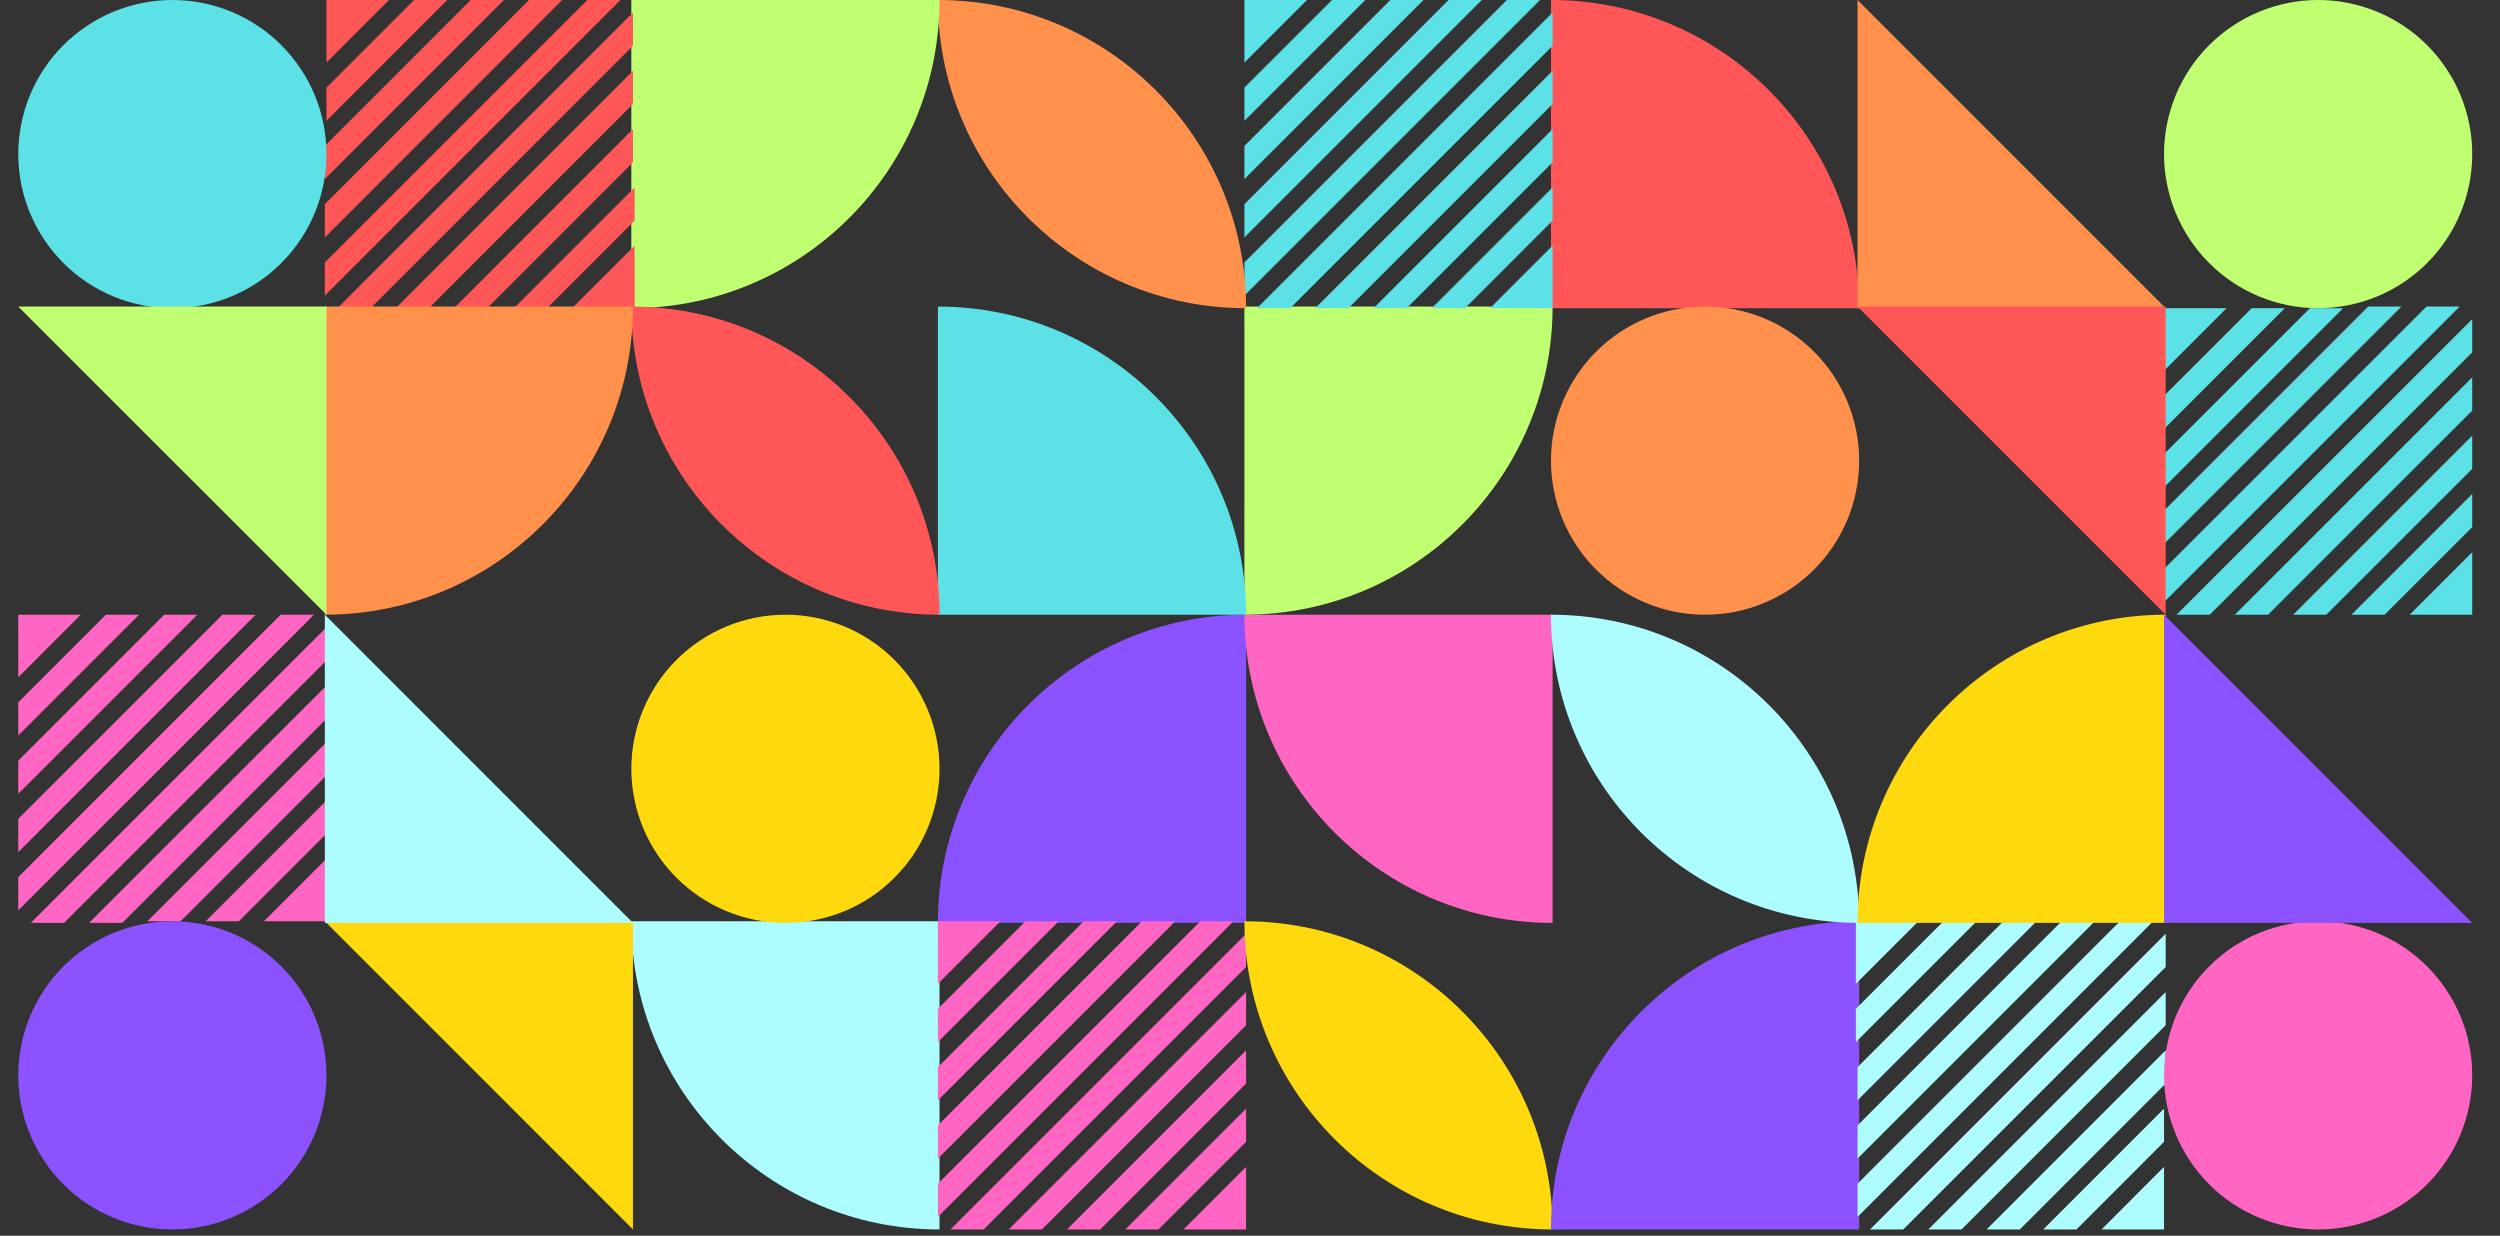 <svg xmlns="http://www.w3.org/2000/svg" xmlns:xlink="http://www.w3.org/1999/xlink" width="263" zoomAndPan="magnify" viewBox="0 0 197.25 97.5" height="130" preserveAspectRatio="xMidYMid meet" version="1.0"><rect x="0" y="0" width="197.25" height="97.5" fill="#333333" stroke="none"/><defs><clipPath id="4b440c6be8"><path d="M 74 48.5 L 99 48.5 L 99 73 L 74 73 Z M 74 48.5 " clip-rule="nonzero"/></clipPath><clipPath id="9159d570c8"><path d="M 49 72 L 75 72 L 75 97.004 L 49 97.004 Z M 49 72 " clip-rule="nonzero"/></clipPath><clipPath id="f4979c07e5"><path d="M 25 72 L 50 72 L 50 97.004 L 25 97.004 Z M 25 72 " clip-rule="nonzero"/></clipPath><clipPath id="d6230d1700"><path d="M 1.41 48.5 L 7 48.5 L 7 54 L 1.41 54 Z M 1.41 48.5 " clip-rule="nonzero"/></clipPath><clipPath id="d0dcd65496"><path d="M 1.41 48.5 L 11 48.5 L 11 59 L 1.41 59 Z M 1.41 48.5 " clip-rule="nonzero"/></clipPath><clipPath id="8365319ed5"><path d="M 1.41 48.5 L 16 48.5 L 16 63 L 1.41 63 Z M 1.41 48.5 " clip-rule="nonzero"/></clipPath><clipPath id="727b208f7f"><path d="M 1.41 48.5 L 21 48.5 L 21 68 L 1.41 68 Z M 1.41 48.5 " clip-rule="nonzero"/></clipPath><clipPath id="ea3523f897"><path d="M 1.41 48.5 L 25 48.5 L 25 72 L 1.41 72 Z M 1.41 48.5 " clip-rule="nonzero"/></clipPath><clipPath id="b38e6bdf95"><path d="M 25 48.5 L 50 48.5 L 50 73 L 25 73 Z M 25 48.5 " clip-rule="nonzero"/></clipPath><clipPath id="c1ffdf23bd"><path d="M 1.41 72 L 26 72 L 26 97.004 L 1.41 97.004 Z M 1.41 72 " clip-rule="nonzero"/></clipPath><clipPath id="a4b7741e3c"><path d="M 74 73 L 99 73 L 99 97.004 L 74 97.004 Z M 74 73 " clip-rule="nonzero"/></clipPath><clipPath id="e312ead08c"><path d="M 79 78 L 99 78 L 99 97.004 L 79 97.004 Z M 79 78 " clip-rule="nonzero"/></clipPath><clipPath id="63b7dbb515"><path d="M 84 82 L 99 82 L 99 97.004 L 84 97.004 Z M 84 82 " clip-rule="nonzero"/></clipPath><clipPath id="92c647cd10"><path d="M 88 87 L 99 87 L 99 97.004 L 88 97.004 Z M 88 87 " clip-rule="nonzero"/></clipPath><clipPath id="5a2972049d"><path d="M 93 92 L 99 92 L 99 97.004 L 93 97.004 Z M 93 92 " clip-rule="nonzero"/></clipPath><clipPath id="c9ea75e002"><path d="M 98 72 L 123 72 L 123 97.004 L 98 97.004 Z M 98 72 " clip-rule="nonzero"/></clipPath><clipPath id="b1450f7989"><path d="M 122 72 L 147 72 L 147 97.004 L 122 97.004 Z M 122 72 " clip-rule="nonzero"/></clipPath><clipPath id="5be397563e"><path d="M 147 73 L 171 73 L 171 97.004 L 147 97.004 Z M 147 73 " clip-rule="nonzero"/></clipPath><clipPath id="ad5bd536a6"><path d="M 152 78 L 171 78 L 171 97.004 L 152 97.004 Z M 152 78 " clip-rule="nonzero"/></clipPath><clipPath id="c11c07395d"><path d="M 156 82 L 171 82 L 171 97.004 L 156 97.004 Z M 156 82 " clip-rule="nonzero"/></clipPath><clipPath id="a675f16898"><path d="M 161 87 L 171 87 L 171 97.004 L 161 97.004 Z M 161 87 " clip-rule="nonzero"/></clipPath><clipPath id="fe429ed8be"><path d="M 165 92 L 171 92 L 171 97.004 L 165 97.004 Z M 165 92 " clip-rule="nonzero"/></clipPath><clipPath id="7249f5f843"><path d="M 170 72 L 195.414 72 L 195.414 97.004 L 170 97.004 Z M 170 72 " clip-rule="nonzero"/></clipPath><clipPath id="1d0263c827"><path d="M 49 48.5 L 75 48.5 L 75 73 L 49 73 Z M 49 48.5 " clip-rule="nonzero"/></clipPath><clipPath id="35864215f5"><path d="M 98 48.5 L 123 48.5 L 123 73 L 98 73 Z M 98 48.5 " clip-rule="nonzero"/></clipPath><clipPath id="a10566dc8b"><path d="M 122 48.5 L 147 48.5 L 147 73 L 122 73 Z M 122 48.5 " clip-rule="nonzero"/></clipPath><clipPath id="9d0e5eceb6"><path d="M 146 48.5 L 171 48.5 L 171 73 L 146 73 Z M 146 48.5 " clip-rule="nonzero"/></clipPath><clipPath id="f96ec743f4"><path d="M 170 48.5 L 195.414 48.5 L 195.414 73 L 170 73 Z M 170 48.5 " clip-rule="nonzero"/></clipPath><clipPath id="dd1644af7e"><path d="M 98 24 L 123 24 L 123 48.5 L 98 48.5 Z M 98 24 " clip-rule="nonzero"/></clipPath><clipPath id="548da46dfa"><path d="M 190 43 L 195.09 43 L 195.09 48.5 L 190 48.5 Z M 190 43 " clip-rule="nonzero"/></clipPath><clipPath id="c0774c82e4"><path d="M 185 38 L 195.09 38 L 195.09 48.5 L 185 48.5 Z M 185 38 " clip-rule="nonzero"/></clipPath><clipPath id="a8f9720077"><path d="M 180 34 L 195.09 34 L 195.09 48.5 L 180 48.5 Z M 180 34 " clip-rule="nonzero"/></clipPath><clipPath id="466b6d9d6b"><path d="M 176 29 L 195.09 29 L 195.09 48.5 L 176 48.5 Z M 176 29 " clip-rule="nonzero"/></clipPath><clipPath id="affc3c4226"><path d="M 171 25 L 195.09 25 L 195.09 48.5 L 171 48.5 Z M 171 25 " clip-rule="nonzero"/></clipPath><clipPath id="5b2b727970"><path d="M 146 24 L 171 24 L 171 48.5 L 146 48.5 Z M 146 24 " clip-rule="nonzero"/></clipPath><clipPath id="f553b7443d"><path d="M 170 0 L 195.09 0 L 195.09 25 L 170 25 Z M 170 0 " clip-rule="nonzero"/></clipPath><clipPath id="4d9137969c"><path d="M 1.41 0 L 26 0 L 26 25 L 1.41 25 Z M 1.41 0 " clip-rule="nonzero"/></clipPath><clipPath id="4b22d21d9d"><path d="M 122 24 L 147 24 L 147 48.5 L 122 48.5 Z M 122 24 " clip-rule="nonzero"/></clipPath><clipPath id="b93c7621b1"><path d="M 74 24 L 99 24 L 99 48.5 L 74 48.5 Z M 74 24 " clip-rule="nonzero"/></clipPath><clipPath id="e7ca2e5eed"><path d="M 49 24 L 75 24 L 75 48.5 L 49 48.5 Z M 49 24 " clip-rule="nonzero"/></clipPath><clipPath id="07814e5541"><path d="M 25 24 L 50 24 L 50 48.5 L 25 48.5 Z M 25 24 " clip-rule="nonzero"/></clipPath><clipPath id="d6ed1ee8da"><path d="M 1.41 24 L 26 24 L 26 48.5 L 1.41 48.5 Z M 1.41 24 " clip-rule="nonzero"/></clipPath></defs><g clip-path="url(#4b440c6be8)"><path fill="#8c52ff" d="M 98.316 48.5 L 98.316 72.816 L 74 72.816 C 74 59.387 84.887 48.5 98.316 48.5 Z M 98.316 48.5 " fill-opacity="1" fill-rule="nonzero"/></g><g clip-path="url(#9159d570c8)"><path fill="#adfcff" d="M 74.129 97.004 C 60.699 97.004 49.812 86.117 49.812 72.688 L 74.129 72.688 Z M 74.129 97.004 " fill-opacity="1" fill-rule="nonzero"/></g><g clip-path="url(#f4979c07e5)"><path fill="#fed90e" d="M 25.629 72.688 L 49.941 72.688 L 49.941 97.004 Z M 25.629 72.688 " fill-opacity="1" fill-rule="nonzero"/></g><g clip-path="url(#d6230d1700)"><path fill="#ff66c4" d="M 6.375 48.5 L 1.441 53.438 L 1.441 48.5 Z M 6.375 48.5 " fill-opacity="1" fill-rule="nonzero"/></g><g clip-path="url(#d0dcd65496)"><path fill="#ff66c4" d="M 10.973 48.5 L 1.441 58.031 L 1.441 55.414 L 8.355 48.5 Z M 10.973 48.5 " fill-opacity="1" fill-rule="nonzero"/></g><g clip-path="url(#8365319ed5)"><path fill="#ff66c4" d="M 15.574 48.5 L 1.441 62.633 L 1.441 60.012 L 12.953 48.5 Z M 15.574 48.5 " fill-opacity="1" fill-rule="nonzero"/></g><g clip-path="url(#727b208f7f)"><path fill="#ff66c4" d="M 20.172 48.5 L 1.441 67.23 L 1.441 64.609 L 17.551 48.5 Z M 20.172 48.5 " fill-opacity="1" fill-rule="nonzero"/></g><g clip-path="url(#ea3523f897)"><path fill="#ff66c4" d="M 24.77 48.5 L 1.441 71.828 L 1.441 69.207 L 22.148 48.5 Z M 24.77 48.5 " fill-opacity="1" fill-rule="nonzero"/></g><path fill="#ff66c4" d="M 25.758 49.492 L 25.758 52.109 L 5.051 72.816 L 2.43 72.816 Z M 25.758 49.492 " fill-opacity="1" fill-rule="nonzero"/><path fill="#ff66c4" d="M 7.027 72.816 L 25.758 54.09 L 25.758 56.707 L 9.648 72.816 Z M 7.027 72.816 " fill-opacity="1" fill-rule="nonzero"/><path fill="#ff66c4" d="M 11.629 72.688 L 25.758 58.559 L 25.758 61.176 L 14.246 72.688 Z M 11.629 72.688 " fill-opacity="1" fill-rule="nonzero"/><path fill="#ff66c4" d="M 16.227 72.688 L 25.758 63.156 L 25.758 65.773 L 18.844 72.688 Z M 16.227 72.688 " fill-opacity="1" fill-rule="nonzero"/><path fill="#ff66c4" d="M 20.824 72.688 L 25.758 67.754 L 25.758 72.688 Z M 20.824 72.688 " fill-opacity="1" fill-rule="nonzero"/><g clip-path="url(#b38e6bdf95)"><path fill="#adfcff" d="M 25.629 48.5 L 49.941 72.816 L 25.629 72.816 Z M 25.629 48.5 " fill-opacity="1" fill-rule="nonzero"/></g><g clip-path="url(#c1ffdf23bd)"><path fill="#8c52ff" d="M 13.602 72.688 C 14.398 72.688 15.188 72.766 15.973 72.922 C 16.754 73.078 17.516 73.309 18.254 73.613 C 18.988 73.918 19.691 74.293 20.355 74.734 C 21.02 75.18 21.633 75.684 22.195 76.246 C 22.762 76.812 23.266 77.426 23.707 78.09 C 24.152 78.754 24.527 79.453 24.832 80.191 C 25.137 80.93 25.367 81.691 25.523 82.473 C 25.68 83.258 25.758 84.047 25.758 84.844 C 25.758 85.645 25.68 86.434 25.523 87.215 C 25.367 88 25.137 88.762 24.832 89.496 C 24.527 90.234 24.152 90.934 23.707 91.598 C 23.266 92.262 22.762 92.879 22.195 93.441 C 21.633 94.008 21.02 94.512 20.355 94.953 C 19.691 95.398 18.988 95.773 18.254 96.078 C 17.516 96.383 16.754 96.613 15.973 96.77 C 15.188 96.926 14.398 97.004 13.602 97.004 C 12.801 97.004 12.012 96.926 11.227 96.77 C 10.445 96.613 9.684 96.383 8.945 96.078 C 8.211 95.773 7.508 95.398 6.844 94.953 C 6.18 94.512 5.566 94.008 5.004 93.441 C 4.438 92.879 3.934 92.262 3.492 91.598 C 3.047 90.934 2.672 90.234 2.367 89.496 C 2.062 88.762 1.832 88 1.676 87.215 C 1.52 86.434 1.441 85.645 1.441 84.844 C 1.441 84.047 1.52 83.258 1.676 82.473 C 1.832 81.691 2.062 80.93 2.367 80.191 C 2.672 79.453 3.047 78.754 3.492 78.09 C 3.934 77.426 4.438 76.812 5.004 76.246 C 5.566 75.684 6.18 75.18 6.844 74.734 C 7.508 74.293 8.211 73.918 8.945 73.613 C 9.684 73.309 10.445 73.078 11.227 72.922 C 12.012 72.766 12.801 72.688 13.602 72.688 Z M 13.602 72.688 " fill-opacity="1" fill-rule="nonzero"/></g><path fill="#ff66c4" d="M 78.934 72.688 L 74 77.621 L 74 72.688 Z M 78.934 72.688 " fill-opacity="1" fill-rule="nonzero"/><path fill="#ff66c4" d="M 83.531 72.688 L 74 82.219 L 74 79.598 L 80.91 72.688 Z M 83.531 72.688 " fill-opacity="1" fill-rule="nonzero"/><path fill="#ff66c4" d="M 88.129 72.688 L 74 86.816 L 74 84.199 L 85.512 72.688 Z M 88.129 72.688 " fill-opacity="1" fill-rule="nonzero"/><path fill="#ff66c4" d="M 92.727 72.688 L 74 91.414 L 74 88.797 L 90.109 72.688 Z M 92.727 72.688 " fill-opacity="1" fill-rule="nonzero"/><path fill="#ff66c4" d="M 97.324 72.688 L 74 96.012 L 74 93.395 L 94.707 72.688 Z M 97.324 72.688 " fill-opacity="1" fill-rule="nonzero"/><g clip-path="url(#a4b7741e3c)"><path fill="#ff66c4" d="M 98.316 73.676 L 98.316 76.297 L 77.609 97.004 L 74.988 97.004 Z M 98.316 73.676 " fill-opacity="1" fill-rule="nonzero"/></g><g clip-path="url(#e312ead08c)"><path fill="#ff66c4" d="M 98.316 78.273 L 98.316 80.895 L 82.207 97.004 L 79.586 97.004 Z M 98.316 78.273 " fill-opacity="1" fill-rule="nonzero"/></g><g clip-path="url(#63b7dbb515)"><path fill="#ff66c4" d="M 98.316 82.871 L 98.316 85.492 L 86.805 97.004 L 84.184 97.004 Z M 98.316 82.871 " fill-opacity="1" fill-rule="nonzero"/></g><g clip-path="url(#92c647cd10)"><path fill="#ff66c4" d="M 98.316 87.473 L 98.316 90.09 L 91.402 97.004 L 88.785 97.004 Z M 98.316 87.473 " fill-opacity="1" fill-rule="nonzero"/></g><g clip-path="url(#5a2972049d)"><path fill="#ff66c4" d="M 93.379 97.004 L 98.316 92.066 L 98.316 97.004 Z M 93.379 97.004 " fill-opacity="1" fill-rule="nonzero"/></g><g clip-path="url(#c9ea75e002)"><path fill="#fed90e" d="M 98.184 72.688 C 111.613 72.688 122.5 83.574 122.5 97.004 C 109.07 97.004 98.184 86.117 98.184 72.688 Z M 98.184 72.688 " fill-opacity="1" fill-rule="nonzero"/></g><g clip-path="url(#b1450f7989)"><path fill="#8c52ff" d="M 146.688 72.688 L 146.688 97.004 L 122.371 97.004 C 122.371 83.574 133.258 72.688 146.688 72.688 Z M 146.688 72.688 " fill-opacity="1" fill-rule="nonzero"/></g><path fill="#adfcff" d="M 151.363 72.688 L 146.426 77.621 L 146.426 72.688 Z M 151.363 72.688 " fill-opacity="1" fill-rule="nonzero"/><path fill="#adfcff" d="M 155.957 72.688 L 146.426 82.219 L 146.426 79.598 L 153.34 72.688 Z M 155.957 72.688 " fill-opacity="1" fill-rule="nonzero"/><path fill="#adfcff" d="M 160.688 72.688 L 146.559 86.816 L 146.559 84.199 L 158.066 72.688 Z M 160.688 72.688 " fill-opacity="1" fill-rule="nonzero"/><path fill="#adfcff" d="M 165.285 72.688 L 146.559 91.414 L 146.559 88.797 L 162.664 72.688 Z M 165.285 72.688 " fill-opacity="1" fill-rule="nonzero"/><path fill="#adfcff" d="M 169.883 72.688 L 146.559 96.012 L 146.559 93.395 L 167.262 72.688 Z M 169.883 72.688 " fill-opacity="1" fill-rule="nonzero"/><g clip-path="url(#5be397563e)"><path fill="#adfcff" d="M 170.871 73.676 L 170.871 76.297 L 150.164 97.004 L 147.547 97.004 Z M 170.871 73.676 " fill-opacity="1" fill-rule="nonzero"/></g><g clip-path="url(#ad5bd536a6)"><path fill="#adfcff" d="M 170.871 78.273 L 170.871 80.895 L 154.766 97.004 L 152.145 97.004 Z M 170.871 78.273 " fill-opacity="1" fill-rule="nonzero"/></g><g clip-path="url(#c11c07395d)"><path fill="#adfcff" d="M 170.871 82.871 L 170.871 85.492 L 159.363 97.004 L 156.742 97.004 Z M 170.871 82.871 " fill-opacity="1" fill-rule="nonzero"/></g><g clip-path="url(#a675f16898)"><path fill="#adfcff" d="M 170.742 87.473 L 170.742 90.09 L 163.832 97.004 L 161.211 97.004 Z M 170.742 87.473 " fill-opacity="1" fill-rule="nonzero"/></g><g clip-path="url(#fe429ed8be)"><path fill="#adfcff" d="M 165.809 97.004 L 170.742 92.066 L 170.742 97.004 Z M 165.809 97.004 " fill-opacity="1" fill-rule="nonzero"/></g><g clip-path="url(#7249f5f843)"><path fill="#ff66c4" d="M 182.898 72.688 C 183.699 72.688 184.488 72.766 185.273 72.922 C 186.055 73.078 186.816 73.309 187.555 73.613 C 188.289 73.918 188.992 74.293 189.656 74.734 C 190.32 75.18 190.934 75.684 191.496 76.246 C 192.062 76.812 192.566 77.426 193.008 78.09 C 193.453 78.754 193.828 79.453 194.133 80.191 C 194.438 80.93 194.668 81.691 194.824 82.473 C 194.98 83.258 195.059 84.047 195.059 84.844 C 195.059 85.645 194.98 86.434 194.824 87.215 C 194.668 88 194.438 88.762 194.133 89.496 C 193.828 90.234 193.453 90.934 193.008 91.598 C 192.566 92.262 192.062 92.879 191.496 93.441 C 190.934 94.008 190.32 94.512 189.656 94.953 C 188.992 95.398 188.289 95.773 187.555 96.078 C 186.816 96.383 186.055 96.613 185.273 96.77 C 184.488 96.926 183.699 97.004 182.898 97.004 C 182.102 97.004 181.312 96.926 180.527 96.77 C 179.746 96.613 178.984 96.383 178.246 96.078 C 177.512 95.773 176.809 95.398 176.145 94.953 C 175.48 94.512 174.867 94.008 174.305 93.441 C 173.738 92.879 173.234 92.262 172.793 91.598 C 172.348 90.934 171.973 90.234 171.668 89.496 C 171.363 88.762 171.133 88 170.977 87.215 C 170.82 86.434 170.742 85.645 170.742 84.844 C 170.742 84.047 170.82 83.258 170.977 82.473 C 171.133 81.691 171.363 80.93 171.668 80.191 C 171.973 79.453 172.348 78.754 172.793 78.09 C 173.234 77.426 173.738 76.812 174.305 76.246 C 174.867 75.684 175.48 75.18 176.145 74.734 C 176.809 74.293 177.512 73.918 178.246 73.613 C 178.984 73.309 179.746 73.078 180.527 72.922 C 181.312 72.766 182.102 72.688 182.898 72.688 Z M 182.898 72.688 " fill-opacity="1" fill-rule="nonzero"/></g><g clip-path="url(#1d0263c827)"><path fill="#fed90e" d="M 61.973 48.5 C 62.77 48.5 63.559 48.578 64.344 48.734 C 65.125 48.891 65.887 49.121 66.625 49.426 C 67.363 49.73 68.062 50.105 68.727 50.551 C 69.391 50.992 70.004 51.496 70.566 52.062 C 71.133 52.625 71.637 53.242 72.082 53.906 C 72.523 54.566 72.898 55.27 73.203 56.008 C 73.508 56.742 73.738 57.504 73.895 58.289 C 74.051 59.07 74.129 59.859 74.129 60.66 C 74.129 61.457 74.051 62.246 73.895 63.031 C 73.738 63.812 73.508 64.574 73.203 65.312 C 72.898 66.051 72.523 66.75 72.082 67.414 C 71.637 68.078 71.133 68.691 70.566 69.254 C 70.004 69.82 69.391 70.324 68.727 70.77 C 68.062 71.211 67.363 71.586 66.625 71.891 C 65.887 72.195 65.125 72.426 64.344 72.582 C 63.559 72.738 62.77 72.816 61.973 72.816 C 61.172 72.816 60.383 72.738 59.598 72.582 C 58.816 72.426 58.055 72.195 57.32 71.891 C 56.582 71.586 55.879 71.211 55.219 70.77 C 54.555 70.324 53.938 69.82 53.375 69.254 C 52.809 68.691 52.305 68.078 51.863 67.414 C 51.418 66.75 51.043 66.051 50.738 65.312 C 50.434 64.574 50.203 63.812 50.047 63.031 C 49.891 62.246 49.812 61.457 49.812 60.66 C 49.812 59.859 49.891 59.07 50.047 58.289 C 50.203 57.504 50.434 56.742 50.738 56.008 C 51.043 55.27 51.418 54.566 51.863 53.906 C 52.305 53.242 52.809 52.625 53.375 52.062 C 53.938 51.496 54.555 50.992 55.219 50.551 C 55.879 50.105 56.582 49.73 57.32 49.426 C 58.055 49.121 58.816 48.891 59.598 48.734 C 60.383 48.578 61.172 48.5 61.973 48.5 Z M 61.973 48.5 " fill-opacity="1" fill-rule="nonzero"/></g><g clip-path="url(#35864215f5)"><path fill="#ff66c4" d="M 98.184 48.5 L 122.5 48.5 L 122.5 72.816 C 109.07 72.816 98.184 61.93 98.184 48.5 Z M 98.184 48.5 " fill-opacity="1" fill-rule="nonzero"/></g><g clip-path="url(#a10566dc8b)"><path fill="#adfcff" d="M 122.371 48.5 C 135.801 48.5 146.688 59.387 146.688 72.816 C 133.258 72.816 122.371 61.93 122.371 48.5 Z M 122.371 48.5 " fill-opacity="1" fill-rule="nonzero"/></g><g clip-path="url(#9d0e5eceb6)"><path fill="#fed90e" d="M 170.871 48.5 L 170.871 72.816 L 146.559 72.816 C 146.559 59.387 157.441 48.5 170.871 48.5 Z M 170.871 48.5 " fill-opacity="1" fill-rule="nonzero"/></g><g clip-path="url(#f96ec743f4)"><path fill="#8c52ff" d="M 170.742 48.5 L 195.059 72.816 L 170.742 72.816 Z M 170.742 48.5 " fill-opacity="1" fill-rule="nonzero"/></g><g clip-path="url(#dd1644af7e)"><path fill="#c1ff72" d="M 98.184 48.5 L 98.184 24.188 L 122.5 24.188 C 122.5 37.613 111.613 48.5 98.184 48.5 Z M 98.184 48.5 " fill-opacity="1" fill-rule="nonzero"/></g><path fill="#ff5757" d="M 122.371 0 C 135.801 0 146.688 10.887 146.688 24.316 L 122.371 24.316 Z M 122.371 0 " fill-opacity="1" fill-rule="nonzero"/><path fill="#ff914d" d="M 170.871 24.316 L 146.559 24.316 L 146.559 0 Z M 170.871 24.316 " fill-opacity="1" fill-rule="nonzero"/><g clip-path="url(#548da46dfa)"><path fill="#5ce1e6" d="M 190.125 48.5 L 195.059 43.566 L 195.059 48.5 Z M 190.125 48.5 " fill-opacity="1" fill-rule="nonzero"/></g><g clip-path="url(#c0774c82e4)"><path fill="#5ce1e6" d="M 185.527 48.5 L 195.059 38.969 L 195.059 41.59 L 188.145 48.5 Z M 185.527 48.5 " fill-opacity="1" fill-rule="nonzero"/></g><g clip-path="url(#a8f9720077)"><path fill="#5ce1e6" d="M 180.93 48.5 L 195.059 34.371 L 195.059 36.992 L 183.547 48.5 Z M 180.93 48.5 " fill-opacity="1" fill-rule="nonzero"/></g><g clip-path="url(#466b6d9d6b)"><path fill="#5ce1e6" d="M 176.328 48.5 L 195.059 29.773 L 195.059 32.395 L 178.949 48.5 Z M 176.328 48.5 " fill-opacity="1" fill-rule="nonzero"/></g><g clip-path="url(#affc3c4226)"><path fill="#5ce1e6" d="M 171.73 48.5 L 195.059 25.176 L 195.059 27.793 L 174.352 48.5 Z M 171.73 48.5 " fill-opacity="1" fill-rule="nonzero"/></g><path fill="#5ce1e6" d="M 170.742 47.512 L 170.742 44.891 L 191.449 24.188 L 194.07 24.188 Z M 170.742 47.512 " fill-opacity="1" fill-rule="nonzero"/><path fill="#5ce1e6" d="M 189.473 24.188 L 170.742 42.914 L 170.742 40.293 L 186.852 24.188 Z M 189.473 24.188 " fill-opacity="1" fill-rule="nonzero"/><path fill="#5ce1e6" d="M 184.871 24.316 L 170.742 38.445 L 170.742 35.824 L 182.254 24.316 Z M 184.871 24.316 " fill-opacity="1" fill-rule="nonzero"/><path fill="#5ce1e6" d="M 180.273 24.316 L 170.742 33.848 L 170.742 31.227 L 177.656 24.316 Z M 180.273 24.316 " fill-opacity="1" fill-rule="nonzero"/><path fill="#5ce1e6" d="M 175.676 24.316 L 170.742 29.25 L 170.742 24.316 Z M 175.676 24.316 " fill-opacity="1" fill-rule="nonzero"/><g clip-path="url(#5b2b727970)"><path fill="#ff5757" d="M 170.871 48.5 L 146.559 24.188 L 170.871 24.188 Z M 170.871 48.5 " fill-opacity="1" fill-rule="nonzero"/></g><g clip-path="url(#f553b7443d)"><path fill="#c1ff72" d="M 182.898 24.316 C 182.102 24.316 181.312 24.238 180.527 24.082 C 179.746 23.926 178.984 23.695 178.246 23.391 C 177.512 23.086 176.809 22.711 176.145 22.266 C 175.48 21.824 174.867 21.32 174.305 20.754 C 173.738 20.191 173.234 19.574 172.793 18.914 C 172.348 18.25 171.973 17.547 171.668 16.809 C 171.363 16.074 171.133 15.312 170.977 14.531 C 170.82 13.746 170.742 12.957 170.742 12.156 C 170.742 11.359 170.82 10.57 170.977 9.785 C 171.133 9.004 171.363 8.242 171.668 7.504 C 171.973 6.77 172.348 6.066 172.793 5.402 C 173.234 4.738 173.738 4.125 174.305 3.562 C 174.867 2.996 175.48 2.492 176.145 2.051 C 176.809 1.605 177.512 1.23 178.246 0.926 C 178.984 0.621 179.746 0.391 180.527 0.234 C 181.312 0.078 182.102 0 182.898 0 C 183.699 0 184.488 0.078 185.273 0.234 C 186.055 0.391 186.816 0.621 187.555 0.926 C 188.289 1.23 188.992 1.605 189.656 2.051 C 190.32 2.492 190.934 2.996 191.496 3.562 C 192.062 4.125 192.566 4.738 193.008 5.402 C 193.453 6.066 193.828 6.77 194.133 7.504 C 194.438 8.242 194.668 9.004 194.824 9.785 C 194.98 10.57 195.059 11.359 195.059 12.156 C 195.059 12.957 194.98 13.746 194.824 14.531 C 194.668 15.312 194.438 16.074 194.133 16.809 C 193.828 17.547 193.453 18.25 193.008 18.914 C 192.566 19.574 192.062 20.191 191.496 20.754 C 190.934 21.32 190.32 21.824 189.656 22.266 C 188.992 22.711 188.289 23.086 187.555 23.391 C 186.816 23.695 186.055 23.926 185.273 24.082 C 184.488 24.238 183.699 24.316 182.898 24.316 Z M 182.898 24.316 " fill-opacity="1" fill-rule="nonzero"/></g><path fill="#5ce1e6" d="M 117.566 24.316 L 122.5 19.383 L 122.5 24.316 Z M 117.566 24.316 " fill-opacity="1" fill-rule="nonzero"/><path fill="#5ce1e6" d="M 112.969 24.316 L 122.5 14.785 L 122.5 17.402 L 115.59 24.316 Z M 112.969 24.316 " fill-opacity="1" fill-rule="nonzero"/><path fill="#5ce1e6" d="M 108.371 24.316 L 122.5 10.184 L 122.5 12.805 L 110.988 24.316 Z M 108.371 24.316 " fill-opacity="1" fill-rule="nonzero"/><path fill="#5ce1e6" d="M 103.773 24.316 L 122.5 5.586 L 122.5 8.207 L 106.391 24.316 Z M 103.773 24.316 " fill-opacity="1" fill-rule="nonzero"/><path fill="#5ce1e6" d="M 99.176 24.316 L 122.5 0.988 L 122.5 3.609 L 101.793 24.316 Z M 99.176 24.316 " fill-opacity="1" fill-rule="nonzero"/><path fill="#5ce1e6" d="M 98.184 23.324 L 98.184 20.707 L 118.891 0 L 121.512 0 Z M 98.184 23.324 " fill-opacity="1" fill-rule="nonzero"/><path fill="#5ce1e6" d="M 98.184 18.73 L 98.184 16.109 L 114.293 0 L 116.914 0 Z M 98.184 18.73 " fill-opacity="1" fill-rule="nonzero"/><path fill="#5ce1e6" d="M 98.184 14.129 L 98.184 11.512 L 109.695 0 L 112.316 0 Z M 98.184 14.129 " fill-opacity="1" fill-rule="nonzero"/><path fill="#5ce1e6" d="M 98.184 9.531 L 98.184 6.91 L 105.098 0 L 107.719 0 Z M 98.184 9.531 " fill-opacity="1" fill-rule="nonzero"/><path fill="#5ce1e6" d="M 103.121 0 L 98.184 4.934 L 98.184 0 Z M 103.121 0 " fill-opacity="1" fill-rule="nonzero"/><path fill="#ff914d" d="M 98.316 24.316 C 84.887 24.316 74 13.43 74 0 C 87.43 0 98.316 10.887 98.316 24.316 Z M 98.316 24.316 " fill-opacity="1" fill-rule="nonzero"/><path fill="#c1ff72" d="M 49.812 24.316 L 49.812 0 L 74.129 0 C 74.129 13.43 63.242 24.316 49.812 24.316 Z M 49.812 24.316 " fill-opacity="1" fill-rule="nonzero"/><path fill="#ff5757" d="M 45.137 24.316 L 50.074 19.383 L 50.074 24.316 Z M 45.137 24.316 " fill-opacity="1" fill-rule="nonzero"/><path fill="#ff5757" d="M 40.543 24.316 L 50.074 14.785 L 50.074 17.402 L 43.16 24.316 Z M 40.543 24.316 " fill-opacity="1" fill-rule="nonzero"/><path fill="#ff5757" d="M 35.812 24.316 L 49.941 10.184 L 49.941 12.805 L 38.434 24.316 Z M 35.812 24.316 " fill-opacity="1" fill-rule="nonzero"/><path fill="#ff5757" d="M 31.215 24.316 L 49.941 5.586 L 49.941 8.207 L 33.836 24.316 Z M 31.215 24.316 " fill-opacity="1" fill-rule="nonzero"/><path fill="#ff5757" d="M 26.617 24.316 L 49.941 0.988 L 49.941 3.609 L 29.238 24.316 Z M 26.617 24.316 " fill-opacity="1" fill-rule="nonzero"/><path fill="#ff5757" d="M 25.629 23.324 L 25.629 20.707 L 46.336 0 L 48.953 0 Z M 25.629 23.324 " fill-opacity="1" fill-rule="nonzero"/><path fill="#ff5757" d="M 25.629 18.73 L 25.629 16.109 L 41.738 0 L 44.355 0 Z M 25.629 18.73 " fill-opacity="1" fill-rule="nonzero"/><path fill="#ff5757" d="M 25.629 14.129 L 25.629 11.512 L 37.137 0 L 39.758 0 Z M 25.629 14.129 " fill-opacity="1" fill-rule="nonzero"/><path fill="#ff5757" d="M 25.758 9.531 L 25.758 6.91 L 32.668 0 L 35.289 0 Z M 25.758 9.531 " fill-opacity="1" fill-rule="nonzero"/><path fill="#ff5757" d="M 30.691 0 L 25.758 4.934 L 25.758 0 Z M 30.691 0 " fill-opacity="1" fill-rule="nonzero"/><g clip-path="url(#4d9137969c)"><path fill="#5ce1e6" d="M 13.602 24.316 C 12.801 24.316 12.012 24.238 11.227 24.082 C 10.445 23.926 9.684 23.695 8.945 23.391 C 8.211 23.086 7.508 22.711 6.844 22.266 C 6.18 21.824 5.566 21.32 5.004 20.754 C 4.438 20.191 3.934 19.574 3.492 18.914 C 3.047 18.25 2.672 17.547 2.367 16.809 C 2.062 16.074 1.832 15.312 1.676 14.531 C 1.52 13.746 1.441 12.957 1.441 12.156 C 1.441 11.359 1.52 10.57 1.676 9.785 C 1.832 9.004 2.062 8.242 2.367 7.504 C 2.672 6.77 3.047 6.066 3.492 5.402 C 3.934 4.738 4.438 4.125 5.004 3.562 C 5.566 2.996 6.18 2.492 6.844 2.051 C 7.508 1.605 8.211 1.23 8.945 0.926 C 9.684 0.621 10.445 0.391 11.227 0.234 C 12.012 0.078 12.801 0 13.602 0 C 14.398 0 15.188 0.078 15.973 0.234 C 16.754 0.391 17.516 0.621 18.254 0.926 C 18.988 1.23 19.691 1.605 20.355 2.051 C 21.02 2.492 21.633 2.996 22.195 3.562 C 22.762 4.125 23.266 4.738 23.707 5.402 C 24.152 6.066 24.527 6.77 24.832 7.504 C 25.137 8.242 25.367 9.004 25.523 9.785 C 25.68 10.57 25.758 11.359 25.758 12.156 C 25.758 12.957 25.68 13.746 25.523 14.531 C 25.367 15.312 25.137 16.074 24.832 16.809 C 24.527 17.547 24.152 18.25 23.707 18.914 C 23.266 19.574 22.762 20.191 22.195 20.754 C 21.633 21.32 21.02 21.824 20.355 22.266 C 19.691 22.711 18.988 23.086 18.254 23.391 C 17.516 23.695 16.754 23.926 15.973 24.082 C 15.188 24.238 14.398 24.316 13.602 24.316 Z M 13.602 24.316 " fill-opacity="1" fill-rule="nonzero"/></g><g clip-path="url(#4b22d21d9d)"><path fill="#ff914d" d="M 134.527 48.5 C 133.73 48.5 132.941 48.422 132.156 48.27 C 131.375 48.113 130.613 47.883 129.875 47.574 C 129.141 47.27 128.438 46.895 127.773 46.453 C 127.109 46.008 126.496 45.504 125.934 44.941 C 125.367 44.375 124.863 43.762 124.422 43.098 C 123.977 42.434 123.602 41.734 123.297 40.996 C 122.992 40.258 122.762 39.5 122.605 38.715 C 122.449 37.934 122.371 37.141 122.371 36.344 C 122.371 35.547 122.449 34.754 122.605 33.973 C 122.762 33.188 122.992 32.43 123.297 31.691 C 123.602 30.953 123.977 30.254 124.422 29.59 C 124.863 28.926 125.367 28.312 125.934 27.746 C 126.496 27.184 127.109 26.68 127.773 26.234 C 128.438 25.793 129.141 25.418 129.875 25.109 C 130.613 24.805 131.375 24.574 132.156 24.418 C 132.941 24.266 133.73 24.188 134.527 24.188 C 135.328 24.188 136.117 24.266 136.902 24.418 C 137.684 24.574 138.445 24.805 139.18 25.109 C 139.918 25.418 140.621 25.793 141.285 26.234 C 141.945 26.68 142.562 27.184 143.125 27.746 C 143.691 28.312 144.195 28.926 144.637 29.59 C 145.082 30.254 145.457 30.953 145.762 31.691 C 146.066 32.43 146.297 33.188 146.453 33.973 C 146.609 34.754 146.688 35.547 146.688 36.344 C 146.688 37.141 146.609 37.934 146.453 38.715 C 146.297 39.5 146.066 40.258 145.762 40.996 C 145.457 41.734 145.082 42.434 144.637 43.098 C 144.195 43.762 143.691 44.375 143.125 44.941 C 142.562 45.504 141.945 46.008 141.285 46.453 C 140.621 46.895 139.918 47.27 139.18 47.574 C 138.445 47.883 137.684 48.113 136.902 48.27 C 136.117 48.422 135.328 48.5 134.527 48.5 Z M 134.527 48.5 " fill-opacity="1" fill-rule="nonzero"/></g><g clip-path="url(#b93c7621b1)"><path fill="#5ce1e6" d="M 98.316 48.5 L 74 48.5 L 74 24.188 C 87.43 24.188 98.316 35.07 98.316 48.5 Z M 98.316 48.5 " fill-opacity="1" fill-rule="nonzero"/></g><g clip-path="url(#e7ca2e5eed)"><path fill="#ff5757" d="M 74.129 48.5 C 60.699 48.5 49.812 37.613 49.812 24.188 C 63.242 24.188 74.129 35.07 74.129 48.5 Z M 74.129 48.5 " fill-opacity="1" fill-rule="nonzero"/></g><g clip-path="url(#07814e5541)"><path fill="#ff914d" d="M 25.629 48.5 L 25.629 24.188 L 49.941 24.188 C 49.941 37.613 39.059 48.5 25.629 48.5 Z M 25.629 48.5 " fill-opacity="1" fill-rule="nonzero"/></g><g clip-path="url(#d6ed1ee8da)"><path fill="#c1ff72" d="M 25.758 48.5 L 1.441 24.188 L 25.758 24.188 Z M 25.758 48.5 " fill-opacity="1" fill-rule="nonzero"/></g></svg>